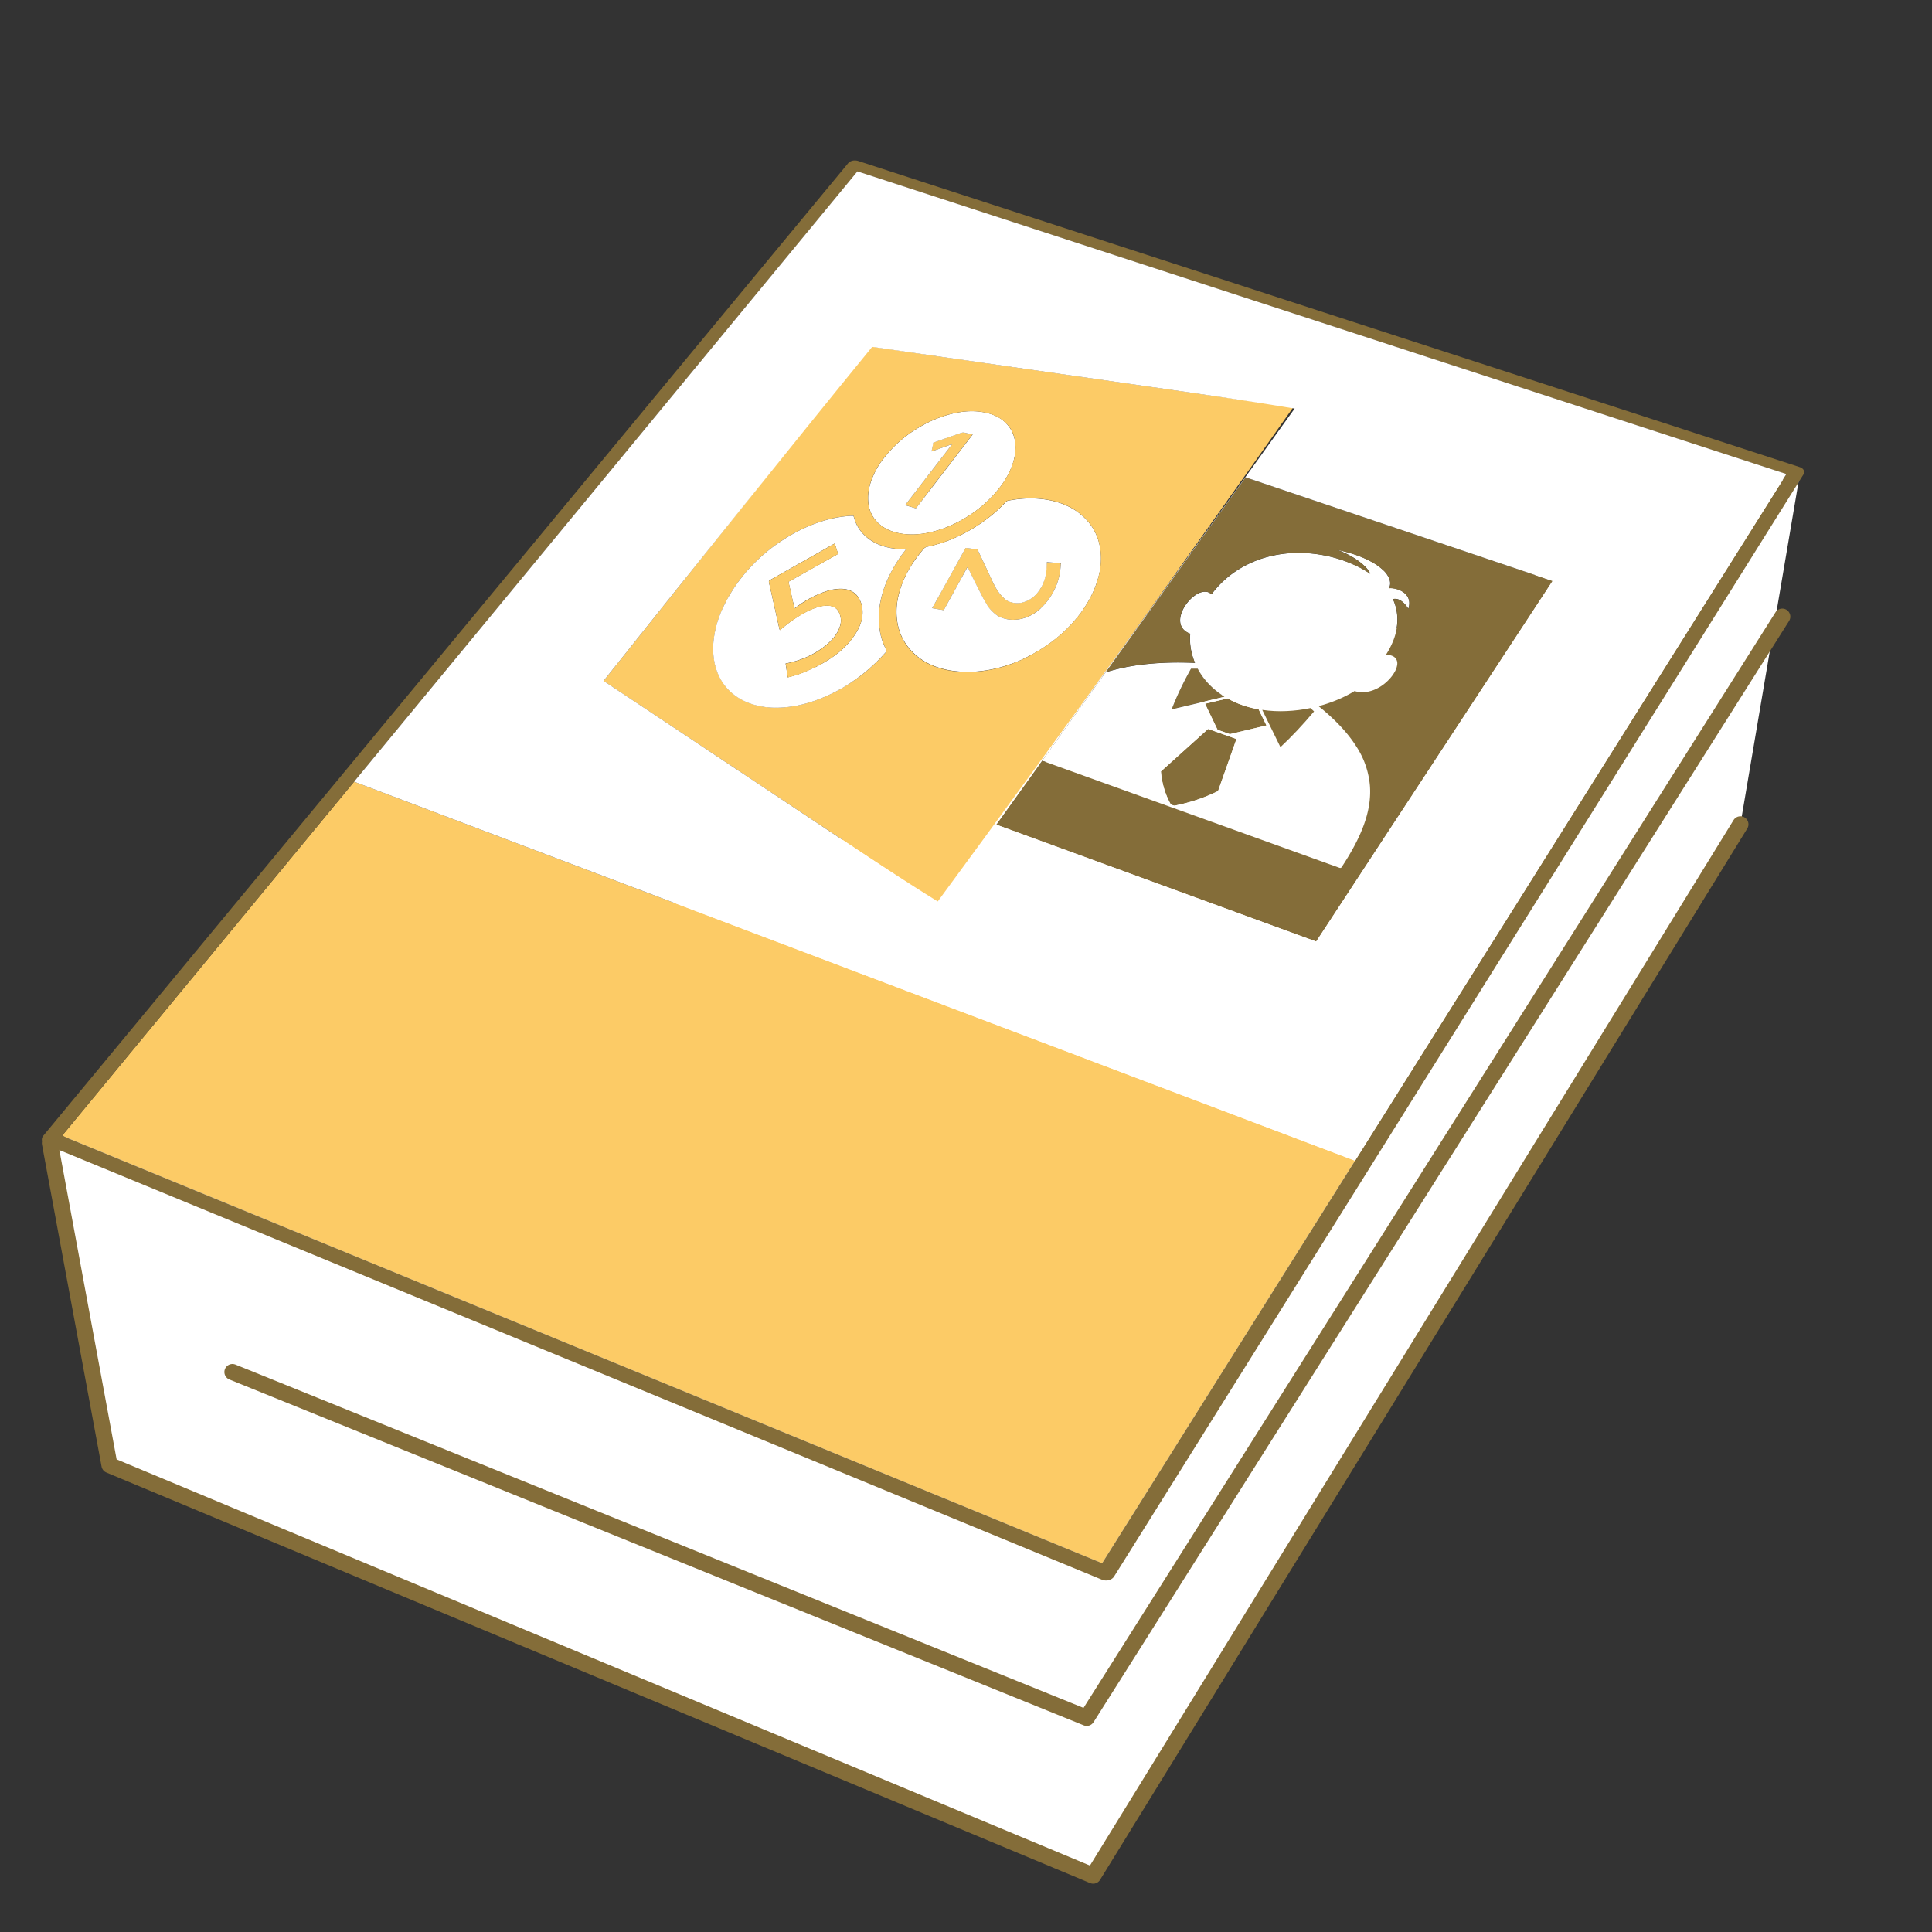 <svg xmlns="http://www.w3.org/2000/svg" viewBox="0 0 1200 1200"><rect x="0" y="0" width="1200" height="1200" fill="#333333" stroke="none"/><defs><style>.cls-1{fill:#fff;}.cls-2{fill:none;stroke:#846d39;stroke-linecap:round;stroke-linejoin:round;stroke-width:10px;}.cls-3{isolation:isolate;}.cls-4{fill:#fccb66;}.cls-5{fill:#846d39;}</style></defs><title>book-cresus-salaires</title><g id="Calque_1" data-name="Calque 1"><polygon class="cls-1" points="1081 512 679 1165 68 910 31 710 1118 294 1081 512"/><polyline class="cls-2" points="31 710 68 910 679 1165 1081 512"/><polyline class="cls-2" points="144.36 852.2 675 1067 1107 383"/></g><g id="Calque_2" data-name="Calque 2"><g class="cls-3"><path class="cls-4" d="M581.86,279.25l-.76.27-.78.27-.81.29-.86.3.24-1.4.23-1.36.23-1.34.23-1.33.31-.11.3-.11.29-.11.29-.1,4-1.4,4-1.4,4-1.4,4-1.41a5.09,5.09,0,0,1,.62-.18,3.73,3.73,0,0,1,.6-.08,3.58,3.58,0,0,1,.6,0,4.51,4.51,0,0,1,.64.12l1.17.29,1.2.27,1.22.26,1.24.27-8.73,11.35-8.77,11.41-8.82,11.47L569,315.66a8.23,8.23,0,0,1-.87-.17c-.28-.07-.56-.15-.83-.24l-.81-.27-.82-.26-.81-.23-.83-.24-.86-.26-.91-.27,7.33-9.5,7.28-9.44,7.25-9.4,7.24-9.39a9.22,9.22,0,0,0-.94.21c-.29.08-.56.17-.82.27l-.75.29-.73.27-.8.27-.79.28-.79.29-.79.29-.76.27-.76.27-.76.27Z"/><path class="cls-1" d="M627.28,292.45q-.77,1.68-1.67,3.31T623.66,299q-1,1.6-2.21,3.17t-2.48,3.1a77.64,77.64,0,0,1-5.42,5.76,76.38,76.38,0,0,1-6.18,5.33,78.85,78.85,0,0,1-7,4.84,85.3,85.3,0,0,1-7.92,4.29q-1.91.9-3.88,1.71t-4,1.5q-2.05.69-4.19,1.26T576,331q-1.91.37-3.82.61c-1.28.16-2.56.27-3.84.33s-2.56.06-3.85,0a38.45,38.45,0,0,1-3.85-.36q-.89-.13-1.74-.29t-1.67-.36q-.81-.19-1.59-.42T554.1,330a26.94,26.94,0,0,1-3.36-1.42,23.12,23.12,0,0,1-2.94-1.78,21.06,21.06,0,0,1-2.54-2.13,20.59,20.59,0,0,1-2.14-2.47,19,19,0,0,1-2.45-4.44,20.29,20.29,0,0,1-.74-2.32,23.06,23.06,0,0,1-.47-2.37,26.4,26.4,0,0,1-.27-4.1,28.6,28.6,0,0,1,.34-4.06,33.18,33.18,0,0,1,.89-4,40.48,40.48,0,0,1,1.38-4c.46-1.13,1-2.25,1.49-3.34s1.1-2.15,1.69-3.17,1.19-2,1.81-2.89,1.24-1.75,1.86-2.51c1.63-2.09,3.31-4.06,5.05-5.92s3.55-3.6,5.44-5.26a74.93,74.93,0,0,1,6-4.68c2.08-1.47,4.26-2.87,6.57-4.2q2.37-1.36,4.85-2.58t5.1-2.27q2.62-1.05,5.39-1.92t5.71-1.52c1.36-.3,2.73-.55,4.1-.75s2.75-.35,4.13-.43,2.76-.1,4.15-.05a39.66,39.66,0,0,1,4.18.37q.88.13,1.72.28t1.64.34q.8.19,1.57.4t1.5.47a26.89,26.89,0,0,1,3.59,1.51,22.67,22.67,0,0,1,3.11,1.91A20.52,20.52,0,0,1,625,263a20.12,20.12,0,0,1,3.79,5.53,20,20,0,0,1,1.08,2.93,21.87,21.87,0,0,1,.62,3,26.06,26.06,0,0,1,.23,3.07,28.06,28.06,0,0,1-.18,3.79,31.37,31.37,0,0,1-.67,3.75,36.9,36.9,0,0,1-1.11,3.72Q628.12,290.61,627.28,292.45Zm-61.65,22.29.82.26.81.27c.27.09.55.17.83.24a8.23,8.23,0,0,0,.87.17l8.88-11.56,8.82-11.47,8.77-11.41,8.73-11.35-1.24-.27-1.22-.26-1.2-.27-1.17-.29a4.52,4.52,0,0,0-.64-.12,3.59,3.59,0,0,0-.6,0,3.73,3.73,0,0,0-.6.08,5.09,5.09,0,0,0-.62.18l-4,1.41-4,1.4-4,1.4-4,1.4-.29.1-.29.11-.3.11-.31.11-.23,1.33-.23,1.34L578.9,279l-.24,1.4.86-.3.81-.29.78-.27.76-.27.76-.27.76-.27.76-.27.76-.27.79-.29.79-.29.79-.28.8-.27.73-.27.75-.29c.26-.09.53-.18.82-.27a9.22,9.22,0,0,1,.94-.21l-7.24,9.39-7.25,9.4-7.28,9.44-7.33,9.5.91.27.86.26.83.24.81.23"/><path class="cls-4" d="M658.9,350.33c-.08,1.18-.19,2.36-.34,3.54s-.34,2.35-.58,3.52-.54,2.34-.9,3.5a33.3,33.3,0,0,1-1.28,3.46c-.53,1.21-1.11,2.41-1.75,3.58a39.66,39.66,0,0,1-2.12,3.46,37.61,37.61,0,0,1-2.57,3.32,38.14,38.14,0,0,1-3.07,3.16c-.69.63-1.4,1.24-2.15,1.81a27.13,27.13,0,0,1-2.38,1.63,25.24,25.24,0,0,1-2.65,1.41,25.55,25.55,0,0,1-3,1.14,24,24,0,0,1-3.51.83,21.34,21.34,0,0,1-3.46.26,20.41,20.41,0,0,1-3.41-.31,21.13,21.13,0,0,1-3.35-.88l-.24-.09-.24-.09-.24-.09-.24-.1q-.53-.21-1-.47t-.92-.53q-.44-.28-.85-.59t-.79-.63q-.78-.66-1.49-1.35t-1.34-1.41q-.63-.72-1.18-1.48t-1-1.54q-.51-.86-1-1.72t-1-1.73q-.47-.87-.92-1.74t-.89-1.75l-2-3.91-1.94-3.91-1.92-3.9-1.92-3.9-.06-.1-.06-.1-.06-.1-.06-.1h-.3L597.18,359l-3.64,6.61-3.66,6.65L586.2,379l-1.81-.31-1.78-.31-1.78-.31-1.81-.31,5.23-9.46,5.19-9.39,5.17-9.34,5.15-9.31,1.83.23,1.82.23,1.82.23,1.83.23.26.52.25.51.25.5.24.5,2.12,4.53,2.13,4.54,2.13,4.55,2.14,4.56c.31.68.64,1.35,1,2s.71,1.33,1.09,2,.8,1.3,1.25,1.94.93,1.26,1.45,1.88l.61.69.64.67.67.66.68.66a7.84,7.84,0,0,0,.7.59,9.1,9.1,0,0,0,.79.52q.42.25.87.46t.95.4l.06,0,.06,0,.06,0,.06,0a13.51,13.51,0,0,0,2,.53,12.34,12.34,0,0,0,4,.1,13.42,13.42,0,0,0,2.05-.45,17.35,17.35,0,0,0,2-.72,17,17,0,0,0,1.76-.89,18.09,18.09,0,0,0,1.59-1c.5-.37,1-.76,1.45-1.16a19,19,0,0,0,2-2.1A19.66,19.66,0,0,0,646,366a23.62,23.62,0,0,0,1.27-2.33c.38-.79.71-1.59,1-2.41a22.66,22.66,0,0,0,.85-2.69,27.15,27.15,0,0,0,.53-2.71c.13-.91.22-1.82.29-2.73s.1-1.82.12-2.73v-.51q0-.13,0-.25t0-.25v0l0,0,0-.06.07-.09,2.12.15,2.15.15,2.17.15,2.2.16,0,.16,0,.15s0,.09,0,.14A1.22,1.22,0,0,1,658.9,350.33Z"/><path class="cls-1" d="M681.73,360.23q-.77,2.61-1.8,5.17t-2.34,5.11q-1.31,2.55-2.89,5.1t-3.45,5.14a83.62,83.62,0,0,1-5.84,7,88.07,88.07,0,0,1-6.89,6.67,94.43,94.43,0,0,1-8,6.21,103.16,103.16,0,0,1-9.13,5.65q-2.85,1.57-5.84,3t-6.13,2.59Q626.29,413,623,414t-6.79,1.7q-3,.62-6,1t-6,.55q-3,.15-6,0t-6.05-.54q-1.45-.2-2.83-.46t-2.72-.58q-1.33-.32-2.6-.7t-2.49-.81a43.13,43.13,0,0,1-4.54-1.91,39,39,0,0,1-4.12-2.34,36.74,36.74,0,0,1-3.69-2.75,36.19,36.19,0,0,1-3.28-3.15,35.22,35.22,0,0,1-3.42-4.36,32.77,32.77,0,0,1-2.53-4.58,33.4,33.4,0,0,1-1.73-4.76,37,37,0,0,1-1-4.93,39.4,39.4,0,0,1-.37-5.34,42.14,42.14,0,0,1,.33-5.3,47.58,47.58,0,0,1,1-5.26q.63-2.62,1.54-5.23.6-1.72,1.31-3.42t1.53-3.37q.82-1.67,1.74-3.31t1.95-3.26q.81-1.29,1.69-2.55t1.81-2.5q.93-1.24,1.92-2.46t2-2.43a4.19,4.19,0,0,1,.49-.49,3.77,3.77,0,0,1,.57-.4,4.39,4.39,0,0,1,.69-.32,6.27,6.27,0,0,1,.84-.23q3.25-.68,6.32-1.6t6-2q2.93-1.11,5.72-2.4t5.47-2.72q3-1.59,5.75-3.32t5.34-3.57q2.57-1.85,5-3.81t4.59-4l1.16-1.12,1.13-1.13,1.12-1.14,1.14-1.13.22-.18.27-.17.3-.14L626,311q3.71-.73,7.4-1.1a68.05,68.05,0,0,1,7.35-.34,60.65,60.65,0,0,1,7.29.5,56.74,56.74,0,0,1,7.23,1.42l.85.23.84.25.82.26.81.27a43.84,43.84,0,0,1,4.39,1.77,39.75,39.75,0,0,1,4,2.14,37.46,37.46,0,0,1,3.57,2.49,36.78,36.78,0,0,1,3.18,2.82,35.5,35.5,0,0,1,3.29,3.76,32.42,32.42,0,0,1,4.49,8.11,34.65,34.65,0,0,1,1.32,4.32,38.09,38.09,0,0,1,.89,5.58,40.1,40.1,0,0,1,.08,5.58,45.14,45.14,0,0,1-.67,5.59A53.54,53.54,0,0,1,681.73,360.23Zm-35.44,17.65a38.14,38.14,0,0,0,3.07-3.16,37.62,37.62,0,0,0,2.57-3.32,39.68,39.68,0,0,0,2.12-3.46c.64-1.18,1.22-2.37,1.75-3.58a33.31,33.31,0,0,0,1.28-3.46c.36-1.16.65-2.33.9-3.5s.43-2.34.58-3.52.26-2.36.34-3.54a1.21,1.21,0,0,0,0-.13s0-.09,0-.14l0-.15,0-.16-2.2-.16-2.17-.15-2.15-.15-2.12-.15-.07.09,0,.06,0,0v0q0,.13,0,.25t0,.25v.51c0,.91-.06,1.82-.12,2.73s-.15,1.82-.29,2.73a27.16,27.16,0,0,1-.53,2.71,22.67,22.67,0,0,1-.85,2.69c-.31.81-.65,1.61-1,2.4A23.63,23.63,0,0,1,646,366a19.65,19.65,0,0,1-1.61,2.23,19,19,0,0,1-2,2.1c-.46.41-.94.8-1.45,1.16a18.1,18.1,0,0,1-1.59,1,17,17,0,0,1-1.76.89,17.34,17.34,0,0,1-2,.72,13.43,13.43,0,0,1-2.05.45,12.34,12.34,0,0,1-4-.1,13.51,13.51,0,0,1-2-.53l-.06,0-.06,0-.06,0-.06,0q-.49-.19-.95-.4t-.87-.46a9.1,9.1,0,0,1-.79-.52,7.83,7.83,0,0,1-.7-.59l-.68-.66-.67-.66-.64-.67-.61-.69c-.52-.61-1-1.24-1.45-1.88s-.86-1.28-1.25-1.94-.75-1.32-1.09-2-.67-1.34-1-2l-2.14-4.56-2.13-4.55-2.13-4.54-2.12-4.53-.24-.5-.25-.5-.25-.51-.26-.52-1.83-.23-1.82-.23-1.82-.23-1.83-.23-5.15,9.31-5.17,9.34-5.19,9.39L579,377.74l1.81.31,1.78.31,1.78.31,1.81.31,3.69-6.7,3.66-6.65,3.64-6.61,3.62-6.58h.3l.06.1.07.1.06.1.06.1,1.92,3.9,1.92,3.9,1.94,3.91,2,3.91q.44.87.89,1.75t.92,1.74q.47.87,1,1.73t1,1.72q.46.79,1,1.54t1.18,1.48q.63.72,1.34,1.41t1.49,1.35c.26.22.52.43.79.63s.56.4.85.59.6.37.92.53.65.32,1,.47l.24.1.24.09.24.09.24.09a21.13,21.13,0,0,0,3.35.88,20.41,20.41,0,0,0,3.41.31,21.34,21.34,0,0,0,3.46-.26,24,24,0,0,0,3.51-.83,25.55,25.55,0,0,0,3-1.14,25.24,25.24,0,0,0,2.65-1.41,27.13,27.13,0,0,0,2.38-1.63c.75-.58,1.47-1.18,2.15-1.81"/><path class="cls-4" d="M803.23,253Q778,288.88,751.89,325.62,725.47,362.85,698.22,401q-27.6,38.65-56,78.28-28.81,40.19-58.45,81.46-9.28-5.75-18.22-11.47t-17.6-11.37q-8.66-5.66-17.15-11.28T513.9,515.39L495.24,503l-18.53-12.33L458.3,478.4,440,466.23l-16.18-10.76-16.08-10.7-16-10.63-15.89-10.57-.24-.15-.26-.14-.27-.13-.27-.13L418,368.89l42-52.64L500.85,265l39.74-49.83,24,3.49,23.79,3.44,23.64,3.4,23.6,3.39,22,3.15,22,3.16,22.08,3.17,22.13,3.18,19.77,2.84,19.81,2.84,19.85,2.85ZM533.56,420.49q2.35-1.76,4.55-3.6t4.26-3.75q2.06-1.91,4-3.89t3.71-4a2.49,2.49,0,0,0,.34-.47,1.28,1.28,0,0,0,.15-.44,1.2,1.2,0,0,0,0-.44,2.18,2.18,0,0,0-.18-.47,40.85,40.85,0,0,1-1.67-3.73q-.73-1.88-1.26-3.79t-.87-3.85q-.34-1.94-.51-3.9a51.14,51.14,0,0,1,0-8.87,55.58,55.58,0,0,1,1.5-8.69,65.49,65.49,0,0,1,2.81-8.52,81.59,81.59,0,0,1,4-8.37q.84-1.55,1.76-3.06t1.91-3q1-1.49,2.06-3t2.2-2.92l.08-.11.07-.13.08-.15.1-.18h-1.86q-1.83-.07-3.56-.25t-3.37-.46q-1.64-.29-3.18-.68t-3-.9a32.27,32.27,0,0,1-3.45-1.43,29,29,0,0,1-3.14-1.77,27.19,27.19,0,0,1-2.84-2.12,26.78,26.78,0,0,1-2.52-2.46,23.45,23.45,0,0,1-1.8-2.28,23.12,23.12,0,0,1-1.45-2.37,24.32,24.32,0,0,1-1.13-2.46c-.33-.83-.61-1.68-.86-2.53l-.08-.26-.08-.27-.08-.28-.08-.29-.44,0-.41,0-.4,0-.39,0q-2.17.12-4.3.38t-4.21.64q-2.09.38-4.13.88t-4.07,1.1q-3.13.93-6.09,2.05t-5.78,2.4q-2.82,1.28-5.5,2.72t-5.26,3q-3.7,2.25-7.07,4.68t-6.47,5q-3.09,2.61-5.92,5.38t-5.41,5.68q-1.09,1.23-2.13,2.48t-2,2.52q-1,1.27-1.92,2.56t-1.82,2.6q-.69,1-1.36,2.07t-1.3,2.09q-.64,1-1.24,2.1t-1.18,2.12q-1.24,2.31-2.31,4.65t-2,4.71q-.89,2.37-1.6,4.78t-1.22,4.85c-.4,1.88-.71,3.76-.92,5.63a49.43,49.43,0,0,0-.31,5.62,43.5,43.5,0,0,0,.37,5.61,40.77,40.77,0,0,0,1.14,5.59,35.94,35.94,0,0,0,1.33,3.91,32.36,32.36,0,0,0,1.82,3.77,31.31,31.31,0,0,0,2.38,3.6,33.17,33.17,0,0,0,5.69,5.78,33.38,33.38,0,0,0,3,2.12,35.21,35.21,0,0,0,3.33,1.84,38.53,38.53,0,0,0,3.68,1.56l.35.12.35.12.35.12.36.12a44.31,44.31,0,0,0,4.79,1.25,48.06,48.06,0,0,0,4.93.74q2.5.24,5.07.25t5.18-.21q2.89-.24,5.68-.7t5.5-1.12q2.71-.66,5.34-1.5t5.2-1.83q3.51-1.35,6.79-2.91t6.35-3.29q3.07-1.74,6-3.64t5.6-3.94m107.83-14.19a103.17,103.17,0,0,0,9.13-5.65,94.43,94.43,0,0,0,8-6.21,88.07,88.07,0,0,0,6.89-6.67,83.62,83.62,0,0,0,5.84-7q1.87-2.59,3.45-5.14t2.89-5.1q1.3-2.55,2.34-5.11t1.8-5.17a53.54,53.54,0,0,0,1.34-5.59,45.15,45.15,0,0,0,.67-5.59,40.1,40.1,0,0,0-.08-5.58,38.09,38.09,0,0,0-.89-5.58,34.65,34.65,0,0,0-1.32-4.32,32.42,32.42,0,0,0-4.49-8.11,35.5,35.5,0,0,0-3.29-3.76,36.78,36.78,0,0,0-3.18-2.82,37.45,37.45,0,0,0-3.57-2.49,39.75,39.75,0,0,0-4-2.14,43.84,43.84,0,0,0-4.39-1.77l-.81-.27-.82-.26-.84-.25-.85-.23A56.74,56.74,0,0,0,648,310a60.64,60.64,0,0,0-7.29-.5,68,68,0,0,0-7.35.34q-3.69.37-7.4,1.1l-.31.09-.3.14-.27.17-.22.18-1.14,1.13-1.12,1.14L621.48,315l-1.16,1.12q-2.21,2.07-4.59,4t-5,3.81q-2.58,1.85-5.34,3.57t-5.75,3.32q-2.68,1.43-5.47,2.72t-5.72,2.4q-2.93,1.11-6,2t-6.32,1.6a6.26,6.26,0,0,0-.84.23,4.39,4.39,0,0,0-.69.32,3.77,3.77,0,0,0-.57.4,4.2,4.2,0,0,0-.49.49q-1,1.21-2,2.43t-1.92,2.46q-.93,1.24-1.81,2.5T566.16,351q-1,1.62-1.95,3.26t-1.74,3.31q-.82,1.67-1.53,3.37t-1.31,3.42q-.91,2.61-1.54,5.23a47.56,47.56,0,0,0-1,5.26,42.13,42.13,0,0,0-.33,5.3,39.41,39.41,0,0,0,.37,5.34,37,37,0,0,0,1,4.93,33.4,33.4,0,0,0,1.73,4.76,32.77,32.77,0,0,0,2.53,4.58,35.22,35.22,0,0,0,3.42,4.36,36.18,36.18,0,0,0,3.28,3.15,36.74,36.74,0,0,0,3.69,2.75,39,39,0,0,0,4.12,2.34,43.13,43.13,0,0,0,4.54,1.91q1.22.43,2.49.81t2.6.7q1.33.32,2.72.58t2.83.46q3,.42,6.05.54t6,0q3-.15,6-.55t6-1q3.49-.73,6.79-1.7t6.45-2.17q3.14-1.19,6.13-2.59t5.84-3M571.66,264.91c-2.31,1.33-4.49,2.72-6.57,4.2a74.93,74.93,0,0,0-6,4.69c-1.89,1.65-3.7,3.4-5.44,5.26s-3.42,3.83-5.05,5.92c-.62.76-1.24,1.61-1.86,2.51s-1.22,1.87-1.81,2.89-1.15,2.08-1.69,3.17-1,2.21-1.5,3.34a40.46,40.46,0,0,0-1.38,4,33.18,33.18,0,0,0-.89,4,28.6,28.6,0,0,0-.34,4.06,26.41,26.41,0,0,0,.27,4.1,23.07,23.07,0,0,0,.47,2.37,20.3,20.3,0,0,0,.74,2.32,19,19,0,0,0,2.45,4.44,20.6,20.6,0,0,0,2.14,2.47,21.06,21.06,0,0,0,2.54,2.13,23.12,23.12,0,0,0,2.94,1.78A26.94,26.94,0,0,0,554.1,330q.74.26,1.52.49t1.59.42q.81.19,1.67.36t1.74.29a38.44,38.44,0,0,0,3.85.36c1.28.06,2.57.05,3.85,0s2.56-.17,3.84-.33,2.55-.37,3.82-.61q2.23-.43,4.37-1t4.19-1.26q2.05-.69,4-1.5t3.88-1.71a85.31,85.31,0,0,0,7.92-4.3,78.85,78.85,0,0,0,7-4.84,76.37,76.37,0,0,0,6.18-5.33,77.63,77.63,0,0,0,5.42-5.76q1.3-1.53,2.48-3.1t2.21-3.17q1-1.6,1.95-3.24t1.67-3.31q.84-1.84,1.51-3.69A36.9,36.9,0,0,0,629.9,285a31.37,31.37,0,0,0,.67-3.75,28.06,28.06,0,0,0,.18-3.79,26.05,26.05,0,0,0-.23-3.07,21.86,21.86,0,0,0-.62-3,19.94,19.94,0,0,0-2.69-5.77A20.22,20.22,0,0,0,625,263a20.52,20.52,0,0,0-2.64-2.3,22.66,22.66,0,0,0-3.11-1.91,26.88,26.88,0,0,0-3.59-1.51q-.73-.25-1.5-.47t-1.57-.4q-.8-.19-1.64-.34t-1.72-.28a39.65,39.65,0,0,0-4.18-.37c-1.39,0-2.77,0-4.15.05s-2.76.23-4.13.43-2.74.45-4.1.75q-2.94.65-5.71,1.52t-5.39,1.92q-2.62,1.05-5.1,2.27t-4.85,2.58"/><path class="cls-1" d="M550.35,403.4a2.18,2.18,0,0,1,.18.47,1.2,1.2,0,0,1,0,.44,1.28,1.28,0,0,1-.15.44,2.49,2.49,0,0,1-.34.47q-1.79,2-3.71,4t-4,3.89q-2.06,1.91-4.26,3.75t-4.55,3.6q-2.72,2-5.6,3.94t-6,3.64q-3.08,1.74-6.35,3.29t-6.79,2.91q-2.57,1-5.2,1.83t-5.34,1.5q-2.71.66-5.5,1.12t-5.68.7q-2.62.21-5.18.21t-5.07-.25a48.07,48.07,0,0,1-4.93-.74,44.33,44.33,0,0,1-4.79-1.25l-.36-.12-.35-.12-.35-.12-.35-.12a38.53,38.53,0,0,1-3.68-1.56,35.21,35.21,0,0,1-3.33-1.84,33.38,33.38,0,0,1-3-2.12,33.18,33.18,0,0,1-5.69-5.78,31.31,31.31,0,0,1-2.38-3.6,32.36,32.36,0,0,1-1.82-3.77,36,36,0,0,1-1.33-3.91,40.78,40.78,0,0,1-1.14-5.59,43.51,43.51,0,0,1-.37-5.61,49.44,49.44,0,0,1,.31-5.62c.21-1.87.52-3.75.92-5.63q.51-2.44,1.22-4.85t1.6-4.78q.89-2.37,2-4.71t2.31-4.65q.57-1.07,1.18-2.12t1.24-2.1q.64-1,1.31-2.09t1.36-2.07q.88-1.31,1.82-2.6t1.92-2.56q1-1.27,2-2.52t2.13-2.48q2.58-2.91,5.41-5.68t5.92-5.38q3.09-2.61,6.47-5t7.07-4.68q2.57-1.56,5.26-3t5.5-2.72q2.82-1.28,5.78-2.4t6.09-2.05q2-.6,4.07-1.1t4.13-.88q2.09-.38,4.21-.64t4.3-.38l.39,0,.4,0,.41,0,.44,0,.08.29.08.28.08.27.08.26c.24.86.53,1.7.86,2.53a24.32,24.32,0,0,0,1.13,2.46,23.11,23.11,0,0,0,1.45,2.37,23.44,23.44,0,0,0,1.8,2.28,26.78,26.78,0,0,0,2.52,2.46,27.19,27.19,0,0,0,2.84,2.12,29,29,0,0,0,3.14,1.77,32.26,32.26,0,0,0,3.45,1.43q1.44.51,3,.9t3.18.68q1.64.29,3.37.46t3.56.25h1.86l-.1.18-.08.15-.07.13-.08.11q-1.13,1.45-2.2,2.92t-2.06,3q-1,1.49-1.91,3t-1.76,3.06a81.59,81.59,0,0,0-4,8.37,65.49,65.49,0,0,0-2.81,8.52,55.58,55.58,0,0,0-1.5,8.69,51.14,51.14,0,0,0,0,8.87q.16,2,.51,3.9t.87,3.85q.53,1.91,1.26,3.79A40.83,40.83,0,0,0,550.35,403.4Zm-45,11.52a88.36,88.36,0,0,0,8.7-4.77,66.34,66.34,0,0,0,7.5-5.43,51.65,51.65,0,0,0,6.19-6.14,43.21,43.21,0,0,0,4.79-6.9q.74-1.32,1.32-2.67a25.15,25.15,0,0,0,1-2.7,21.52,21.52,0,0,0,.64-2.74,19.38,19.38,0,0,0,.26-2.78,20.79,20.79,0,0,0-.1-2.56,17.42,17.42,0,0,0-.45-2.51,15.73,15.73,0,0,0-2.13-4.8,11,11,0,0,0-1.12-1.43,10.68,10.68,0,0,0-1.32-1.21,11.1,11.1,0,0,0-1.52-1,12.24,12.24,0,0,0-1.7-.75,14.13,14.13,0,0,0-1.92-.53,16.83,16.83,0,0,0-2.09-.28,20.37,20.37,0,0,0-2.25,0q-1.16,0-2.4.21-.94.13-1.85.31t-1.8.41q-.89.23-1.75.51t-1.71.59q-2.48.92-4.79,2T502.34,372q-2.17,1.2-4.18,2.54t-3.89,2.82l-.17.12-.18.12-.19.11-.19.11q-.5-2-1-4.06t-.92-4l-.9-4-.89-3.95a.75.75,0,0,1,0-.24.54.54,0,0,1,.07-.21.72.72,0,0,1,.16-.19,1.44,1.44,0,0,1,.25-.17l.83-.45.82-.46.82-.46.82-.46,6.52-3.66,6.5-3.65,6.5-3.65,6.49-3.63a3,3,0,0,0,.44-.28,1.08,1.08,0,0,0,.26-.3.67.67,0,0,0,.09-.34,1.11,1.11,0,0,0-.09-.41q-.2-.54-.38-1.08t-.35-1.09l-.34-1.09-.34-1.09-.1-.31-.11-.31-.11-.33-.12-.35-.31.16-.28.14-.25.13-.24.13-9.7,5.49-9.73,5.5-9.76,5.52-9.79,5.53a3.07,3.07,0,0,0-.43.29,1.24,1.24,0,0,0-.27.3.82.82,0,0,0-.12.34,1.21,1.21,0,0,0,0,.41q.82,3.6,1.63,7.2l1.62,7.24,1.62,7.26,1.63,7.29a1.87,1.87,0,0,0,.05.19l.07.2.08.21.09.24.16-.12.13-.1.1-.08.09-.07q1.54-1.3,3.13-2.56t3.26-2.47q1.67-1.21,3.42-2.36t3.61-2.22q1.1-.64,2.23-1.24t2.31-1.15q1.18-.55,2.41-1t2.53-.9q.69-.22,1.39-.39t1.42-.3q.72-.13,1.45-.2c.49,0,1-.07,1.48-.08q.48,0,.94,0t.9.1q.44.07.86.17t.82.24l.36.14.35.15.34.17.33.19a7,7,0,0,1,.89.63,6.51,6.51,0,0,1,.72.7,6.79,6.79,0,0,1,.58.77,8,8,0,0,1,.47.82,12.32,12.32,0,0,1,.86,2.24,11,11,0,0,1,.37,2.27,11.24,11.24,0,0,1-.11,2.3,13,13,0,0,1-.58,2.34,20.33,20.33,0,0,1-1.45,3.22,23.64,23.64,0,0,1-2,3,29.15,29.15,0,0,1-2.53,2.83,37.16,37.16,0,0,1-3,2.66,53.29,53.29,0,0,1-10.92,6.71,56.26,56.26,0,0,1-6.29,2.44,61.87,61.87,0,0,1-6.88,1.78l-.12,0-.13,0-.14.05-.17.06.32,2.11.32,2.12.33,2.16.34,2.22,1.13-.3,1.08-.28,1-.28,1-.29q1.57-.46,3.07-1t3-1.15q1.46-.6,2.88-1.25t2.83-1.32"/><path class="cls-5" d="M739.79,415.26h4.12a42.69,42.69,0,0,0,3,4.82,44.76,44.76,0,0,0,3.79,4.58,47.36,47.36,0,0,0,4.6,4.25,50.88,50.88,0,0,0,5.42,3.82l-32.92,7.78q1.13-3,2.45-6.05t2.82-6.23q1.5-3.15,3.18-6.4T739.79,415.26Z"/><path class="cls-5" d="M771.6,437.92q1.24.44,2.5.82t2.53.71q1.27.33,2.56.61t2.57.51l4.87,10L763.88,456l-7.66-2.71-7.76-16.18,14-3.31q1,.59,2.13,1.15t2.23,1.08q1.14.52,2.33,1T771.6,437.92Z"/><path class="cls-5" d="M721.06,479.14l29.32-26.42L768,459l-11.47,32.38q-3.33,1.6-6.68,3t-6.73,2.49q-3.38,1.13-6.78,2t-6.83,1.55l-1-.24-1.39-.7a48.24,48.24,0,0,1-2.3-4.73,48.79,48.79,0,0,1-1.78-5,51.15,51.15,0,0,1-1.26-5.19Q721.3,481.91,721.06,479.14Z"/><path class="cls-1" d="M819,438.6c10.6,8.54,18.25,16.83,23.42,25A52.56,52.56,0,0,1,850.88,488c.62,8.16-.85,16.35-3.93,24.73s-7.82,17-13.72,25.95a.77.77,0,0,1-.24.23,1.1,1.1,0,0,1-.33.13,1.34,1.34,0,0,1-.38,0,1.33,1.33,0,0,1-.38-.08L647.28,472.49l39.39-54.85a119,119,0,0,1,12.18-3.14q6.35-1.29,13.25-2t14.43-.93q7.53-.19,15.71.18a41.27,41.27,0,0,1-1.64-4.64,39.15,39.15,0,0,1-1-4.61,36.34,36.34,0,0,1-.44-4.51,32.88,32.88,0,0,1,.13-4.33,11.62,11.62,0,0,1-3.23-1.79,7.94,7.94,0,0,1-3-5.59,11.61,11.61,0,0,1,.27-3.67,19,19,0,0,1,2.13-5.29,24.7,24.7,0,0,1,3.56-4.72,20.55,20.55,0,0,1,4.33-3.48,10.89,10.89,0,0,1,4.44-1.56l.61,0c.21,0,.43,0,.65,0a6.17,6.17,0,0,1,.68.1,5.72,5.72,0,0,1,.69.19,5.46,5.46,0,0,1,.54.22,5.37,5.37,0,0,1,.53.29,5.45,5.45,0,0,1,.52.36,5.73,5.73,0,0,1,.5.44,61.28,61.28,0,0,1,15.69-14.75,66.38,66.38,0,0,1,19.77-8.66,75.47,75.47,0,0,1,22.42-2.24A86,86,0,0,1,834,348q2.49.85,4.79,1.8t4.44,2q2.13,1,4.08,2.18t3.74,2.35a13,13,0,0,0-2.63-3.86,32.62,32.62,0,0,0-4.68-4.07,50.56,50.56,0,0,0-6.17-3.82,54.41,54.41,0,0,0-7.12-3.13q1.48.3,2.91.64t2.81.71q1.38.37,2.71.77t2.6.84a64.43,64.43,0,0,1,10.28,4.45,35,35,0,0,1,7.35,5.22,14.61,14.61,0,0,1,3.87,5.6,7.42,7.42,0,0,1-.18,5.57c.43,0,.87,0,1.32,0s.9.08,1.36.15.92.16,1.37.27.91.24,1.36.4a13.4,13.4,0,0,1,3.31,1.64,9.44,9.44,0,0,1,2.53,2.54,7.73,7.73,0,0,1,1.24,3.45,10.33,10.33,0,0,1-.56,4.4,22.78,22.78,0,0,0-1.48-2.09,16.26,16.26,0,0,0-1.55-1.69,11.11,11.11,0,0,0-1.6-1.26,7.54,7.54,0,0,0-1.63-.8,5.87,5.87,0,0,0-.83-.22,5.22,5.22,0,0,0-.82-.09,4.93,4.93,0,0,0-.82,0,5,5,0,0,0-.81.19,29.91,29.91,0,0,1,2.39,8,31,31,0,0,1,.1,8.48,37.44,37.44,0,0,1-2.26,8.87,49.88,49.88,0,0,1-4.69,9.12q.55,0,1,0t.94.11q.44.07.83.16t.74.22a6.79,6.79,0,0,1,.92.39,5.63,5.63,0,0,1,.74.46,4.93,4.93,0,0,1,.58.5,4.54,4.54,0,0,1,.44.51,5.24,5.24,0,0,1,.85,3.72,12.17,12.17,0,0,1-1.54,4.46,23.52,23.52,0,0,1-3.31,4.53,28,28,0,0,1-4.47,3.92,25.3,25.3,0,0,1-4.29,2.44,21.38,21.38,0,0,1-4.39,1.42,18.16,18.16,0,0,1-4.35.36,16,16,0,0,1-4.16-.71c-1.51.94-3.13,1.86-4.84,2.73s-3.51,1.72-5.39,2.52-3.84,1.54-5.86,2.24S821.13,438,819,438.6Zm-89.45,61.79q3.43-.66,6.83-1.55t6.78-2q3.37-1.13,6.73-2.49t6.68-3L768,459l-17.64-6.25-29.32,26.42q.24,2.77.74,5.42a51.16,51.16,0,0,0,1.26,5.19,48.78,48.78,0,0,0,1.78,5,48.23,48.23,0,0,0,2.3,4.73l1.39.7,1,.24m10.26-85.13q-1.86,3.33-3.54,6.57t-3.18,6.4q-1.5,3.16-2.82,6.23t-2.45,6.05l32.92-7.78a50.87,50.87,0,0,1-5.42-3.82,47.35,47.35,0,0,1-4.6-4.25,44.75,44.75,0,0,1-3.79-4.58,42.69,42.69,0,0,1-3-4.82h-4.12M763.88,456l22.76-5.41-4.87-10q-1.29-.23-2.57-.51t-2.56-.61q-1.27-.33-2.53-.71t-2.5-.82q-1.25-.44-2.44-.92t-2.33-1q-1.14-.52-2.23-1.08t-2.13-1.15l-14,3.31,7.76,16.18,7.66,2.71m31.42,8.11q2.63-2.46,5.26-5.08t5.23-5.39q2.61-2.77,5.21-5.71t5.19-6l-2.25-2.08c-2.38.5-4.82.91-7.29,1.23s-5,.53-7.49.64-5.05.1-7.59,0-5.07-.37-7.59-.74l11.32,23.16"/><path class="cls-5" d="M816.19,441.88q-2.59,3.09-5.19,6t-5.21,5.71q-2.61,2.78-5.23,5.39t-5.26,5.08L784,440.92c2.52.37,5.05.62,7.59.74s5.07.13,7.59,0,5-.32,7.49-.64,4.9-.73,7.29-1.23Z"/><polygon class="cls-4" points="841.63 720.93 684.55 970.94 38.55 705.43 219.93 485.51 841.63 720.93"/><path class="cls-5" d="M1120.28,292a2.62,2.62,0,0,1,.27.62,2.3,2.3,0,0,1,.09.64,2.23,2.23,0,0,1-.09.63,2.41,2.41,0,0,1-.27.6L692,979.16a4.58,4.58,0,0,1-.6.76,5.26,5.26,0,0,1-.76.65,5.86,5.86,0,0,1-.9.52,6.28,6.28,0,0,1-1,.36,6.76,6.76,0,0,1-1.09.2,7,7,0,0,1-1.11,0,6.88,6.88,0,0,1-1.09-.15,6.42,6.42,0,0,1-1-.33L28.29,710.79a4.57,4.57,0,0,1-.8-.42,3.9,3.9,0,0,1-.65-.54,3.32,3.32,0,0,1-.48-.64A2.81,2.81,0,0,1,26,707.7a3.23,3.23,0,0,1,.11-.78,3.68,3.68,0,0,1,.3-.77,4.28,4.28,0,0,1,.49-.73l500-604.15a3.36,3.36,0,0,1,.5-.48,4.42,4.42,0,0,1,.63-.41,5.44,5.44,0,0,1,.73-.33,6.18,6.18,0,0,1,.82-.24,6.59,6.59,0,0,1,.86-.13,7,7,0,0,1,.88,0,6.7,6.7,0,0,1,.86.09,5.85,5.85,0,0,1,.81.2l584.74,190.13a6,6,0,0,1,.83.34,5.26,5.26,0,0,1,.73.44,4.31,4.31,0,0,1,.6.52A3.37,3.37,0,0,1,1120.28,292Zm-278.65,429,267.94-426.46-577-188L219.93,485.51,38.55,705.43l646,265.5,157.08-250"/><path class="cls-4" d="M535.71,380.79a19.38,19.38,0,0,1-.26,2.78,21.52,21.52,0,0,1-.64,2.74,25.15,25.15,0,0,1-1,2.7q-.58,1.34-1.32,2.67a43.21,43.21,0,0,1-4.79,6.9,51.66,51.66,0,0,1-6.19,6.14,66.34,66.34,0,0,1-7.5,5.43,88.36,88.36,0,0,1-8.7,4.77q-1.4.67-2.83,1.32t-2.88,1.25q-1.46.6-3,1.15t-3.07,1l-1,.29-1,.28-1.08.28-1.13.3-.34-2.22-.33-2.16-.32-2.13L488,412.2l.17-.06.14-.05.13,0,.12,0a61.86,61.86,0,0,0,6.88-1.78,56.25,56.25,0,0,0,6.29-2.44,53.29,53.29,0,0,0,10.92-6.71,37.14,37.14,0,0,0,3-2.66,29.14,29.14,0,0,0,2.53-2.83,23.63,23.63,0,0,0,2-3,20.33,20.33,0,0,0,1.45-3.22,12.94,12.94,0,0,0,.58-2.34,11.23,11.23,0,0,0,.11-2.3,11,11,0,0,0-.37-2.27,12.32,12.32,0,0,0-.86-2.24,7.94,7.94,0,0,0-.47-.82,6.79,6.79,0,0,0-.58-.77,6.51,6.51,0,0,0-.72-.7,7,7,0,0,0-.89-.63l-.33-.19-.34-.17-.35-.15-.36-.14q-.4-.14-.82-.24t-.86-.17q-.44-.07-.9-.1t-.94,0c-.5,0-1,0-1.48.08s-1,.11-1.45.2-.95.19-1.42.3-.93.25-1.39.39q-1.3.41-2.53.9t-2.41,1q-1.18.55-2.31,1.15t-2.23,1.24q-1.86,1.08-3.61,2.22T491.28,386q-1.67,1.21-3.26,2.47T484.89,391l-.09.07-.1.08-.13.1-.16.12-.09-.24-.08-.21-.07-.2a1.85,1.85,0,0,1-.05-.19l-1.63-7.29L480.87,376l-1.62-7.24q-.81-3.61-1.63-7.2a1.21,1.21,0,0,1,0-.41.82.82,0,0,1,.12-.34,1.24,1.24,0,0,1,.27-.3,3.06,3.06,0,0,1,.43-.29l9.79-5.53,9.76-5.52,9.73-5.5,9.7-5.49.24-.13.25-.13.28-.14.31-.16.12.35.11.33.11.31.1.31.34,1.09.34,1.09q.17.55.35,1.09t.38,1.08a1.11,1.11,0,0,1,.09.41.67.67,0,0,1-.09.34,1.08,1.08,0,0,1-.26.3,3,3,0,0,1-.44.28l-6.49,3.63-6.5,3.65-6.5,3.65-6.52,3.66-.82.46-.82.46-.82.46-.83.45a1.43,1.43,0,0,0-.25.17.72.72,0,0,0-.16.19.54.54,0,0,0-.07.21.75.75,0,0,0,0,.24l.89,3.95.88,4,.88,4,.88,4,.27,0,.23-.07.2-.1.17-.12q1.87-1.47,3.89-2.82t4.18-2.54q2.17-1.2,4.48-2.27t4.79-2q.84-.31,1.71-.59t1.75-.51q.89-.23,1.8-.41t1.85-.31q1.24-.17,2.4-.21a20.37,20.37,0,0,1,2.25,0,16.83,16.83,0,0,1,2.09.28,14.13,14.13,0,0,1,1.92.53,12.24,12.24,0,0,1,1.7.75,11.1,11.1,0,0,1,1.52,1,10.67,10.67,0,0,1,1.32,1.21,11,11,0,0,1,1.12,1.43,15.73,15.73,0,0,1,2.13,4.8,17.42,17.42,0,0,1,.45,2.51A20.79,20.79,0,0,1,535.71,380.79Z"/><path class="cls-5" d="M773.67,296.47l190.69,64.34-146.87,224L618.77,512.19l28.5-39.7L831.91,539a1.33,1.33,0,0,0,.38.08,1.34,1.34,0,0,0,.38,0,1.1,1.1,0,0,0,.33-.13.77.77,0,0,0,.24-.23c5.89-8.94,10.62-17.54,13.72-25.95s4.55-16.57,3.93-24.73a52.56,52.56,0,0,0-8.47-24.43c-5.17-8.17-12.82-16.46-23.42-25q3.21-.86,6.25-1.9t5.86-2.24q2.82-1.19,5.39-2.52c1.71-.88,3.33-1.79,4.84-2.73a16,16,0,0,0,4.16.71,18.16,18.16,0,0,0,4.35-.36,21.38,21.38,0,0,0,4.39-1.42,25.3,25.3,0,0,0,4.29-2.44,28,28,0,0,0,4.47-3.92,23.52,23.52,0,0,0,3.31-4.53,12.17,12.17,0,0,0,1.54-4.46,5.24,5.24,0,0,0-.85-3.72,4.54,4.54,0,0,0-.44-.51,4.94,4.94,0,0,0-.58-.5,5.63,5.63,0,0,0-.74-.46,6.79,6.79,0,0,0-.92-.39q-.34-.12-.74-.22t-.83-.16q-.44-.07-.94-.11t-1,0a49.88,49.88,0,0,0,4.69-9.12,37.44,37.44,0,0,0,2.26-8.87,31,31,0,0,0-.1-8.48,29.91,29.91,0,0,0-2.39-8,5,5,0,0,1,.81-.19,4.93,4.93,0,0,1,.82,0,5.22,5.22,0,0,1,.82.09,5.87,5.87,0,0,1,.83.22,7.54,7.54,0,0,1,1.63.8,11.11,11.11,0,0,1,1.6,1.26,16.26,16.26,0,0,1,1.55,1.69,22.79,22.79,0,0,1,1.48,2.09,10.33,10.33,0,0,0,.56-4.4,7.73,7.73,0,0,0-1.24-3.45,9.44,9.44,0,0,0-2.53-2.54,13.4,13.4,0,0,0-3.31-1.64c-.45-.15-.9-.29-1.36-.4s-.92-.2-1.37-.27-.91-.12-1.36-.15-.89,0-1.32,0a7.42,7.42,0,0,0,.18-5.57,14.61,14.61,0,0,0-3.87-5.6,35,35,0,0,0-7.35-5.22,64.43,64.43,0,0,0-10.28-4.45q-1.27-.43-2.6-.84t-2.71-.77q-1.38-.37-2.81-.71t-2.91-.64a54.41,54.41,0,0,1,7.12,3.13,50.56,50.56,0,0,1,6.17,3.82,32.62,32.62,0,0,1,4.68,4.07,13,13,0,0,1,2.63,3.86q-1.78-1.22-3.74-2.35t-4.08-2.18q-2.13-1-4.44-2T834,348a86,86,0,0,0-23.68-4.57,75.47,75.47,0,0,0-22.42,2.24,66.38,66.38,0,0,0-19.77,8.66,61.28,61.28,0,0,0-15.69,14.75,5.73,5.73,0,0,0-.5-.44,5.45,5.45,0,0,0-.52-.36,5.37,5.37,0,0,0-.53-.29,5.46,5.46,0,0,0-.54-.22,5.72,5.72,0,0,0-.69-.19,6.17,6.17,0,0,0-.68-.1c-.22,0-.44,0-.65,0l-.61,0a10.89,10.89,0,0,0-4.44,1.56,20.55,20.55,0,0,0-4.33,3.48,24.7,24.7,0,0,0-3.56,4.72,19,19,0,0,0-2.13,5.29,11.61,11.61,0,0,0-.27,3.67,7.94,7.94,0,0,0,3,5.59,11.62,11.62,0,0,0,3.23,1.79,32.89,32.89,0,0,0-.13,4.33,36.34,36.34,0,0,0,.44,4.51,39.15,39.15,0,0,0,1,4.61,41.28,41.28,0,0,0,1.64,4.64q-8.2-.37-15.71-.18t-14.43.93q-6.91.74-13.25,2a119,119,0,0,0-12.18,3.14Z"/></g><path class="cls-1" d="M532.56,106.44l577,188L841.63,720.93,219.93,485.51Zm49.37,454.19q30.33-41.25,59.53-81.39,28.82-39.6,56.66-78.16Q725.61,363,752.24,326q26.31-36.59,51.88-72.23-10.29-1.71-20.41-3.3t-20.12-3.07q-10-1.49-19.91-2.93l-19.79-2.85-22.13-3.18-22.08-3.17-22-3.16-22-3.15-23.58-3.38-23.52-3.38-23.47-3.37-23.41-3.36q-20.1,24.61-40.37,49.7-20.47,25.32-41.17,51.14Q439.24,342.33,418,368.89,396.61,395.7,374.82,423l.27.13.27.13.26.14.24.15,15.89,10.57,16,10.63,16.09,10.7L440,466.23,458.3,478.4l18.41,12.25L495.24,503l18.66,12.41,16.85,11.2,17,11.27,17.06,11.34,17.16,11.42m235.56,24.21,146.87-224L773.66,296.47,618.77,512.19l198.72,72.65"/></g></svg>